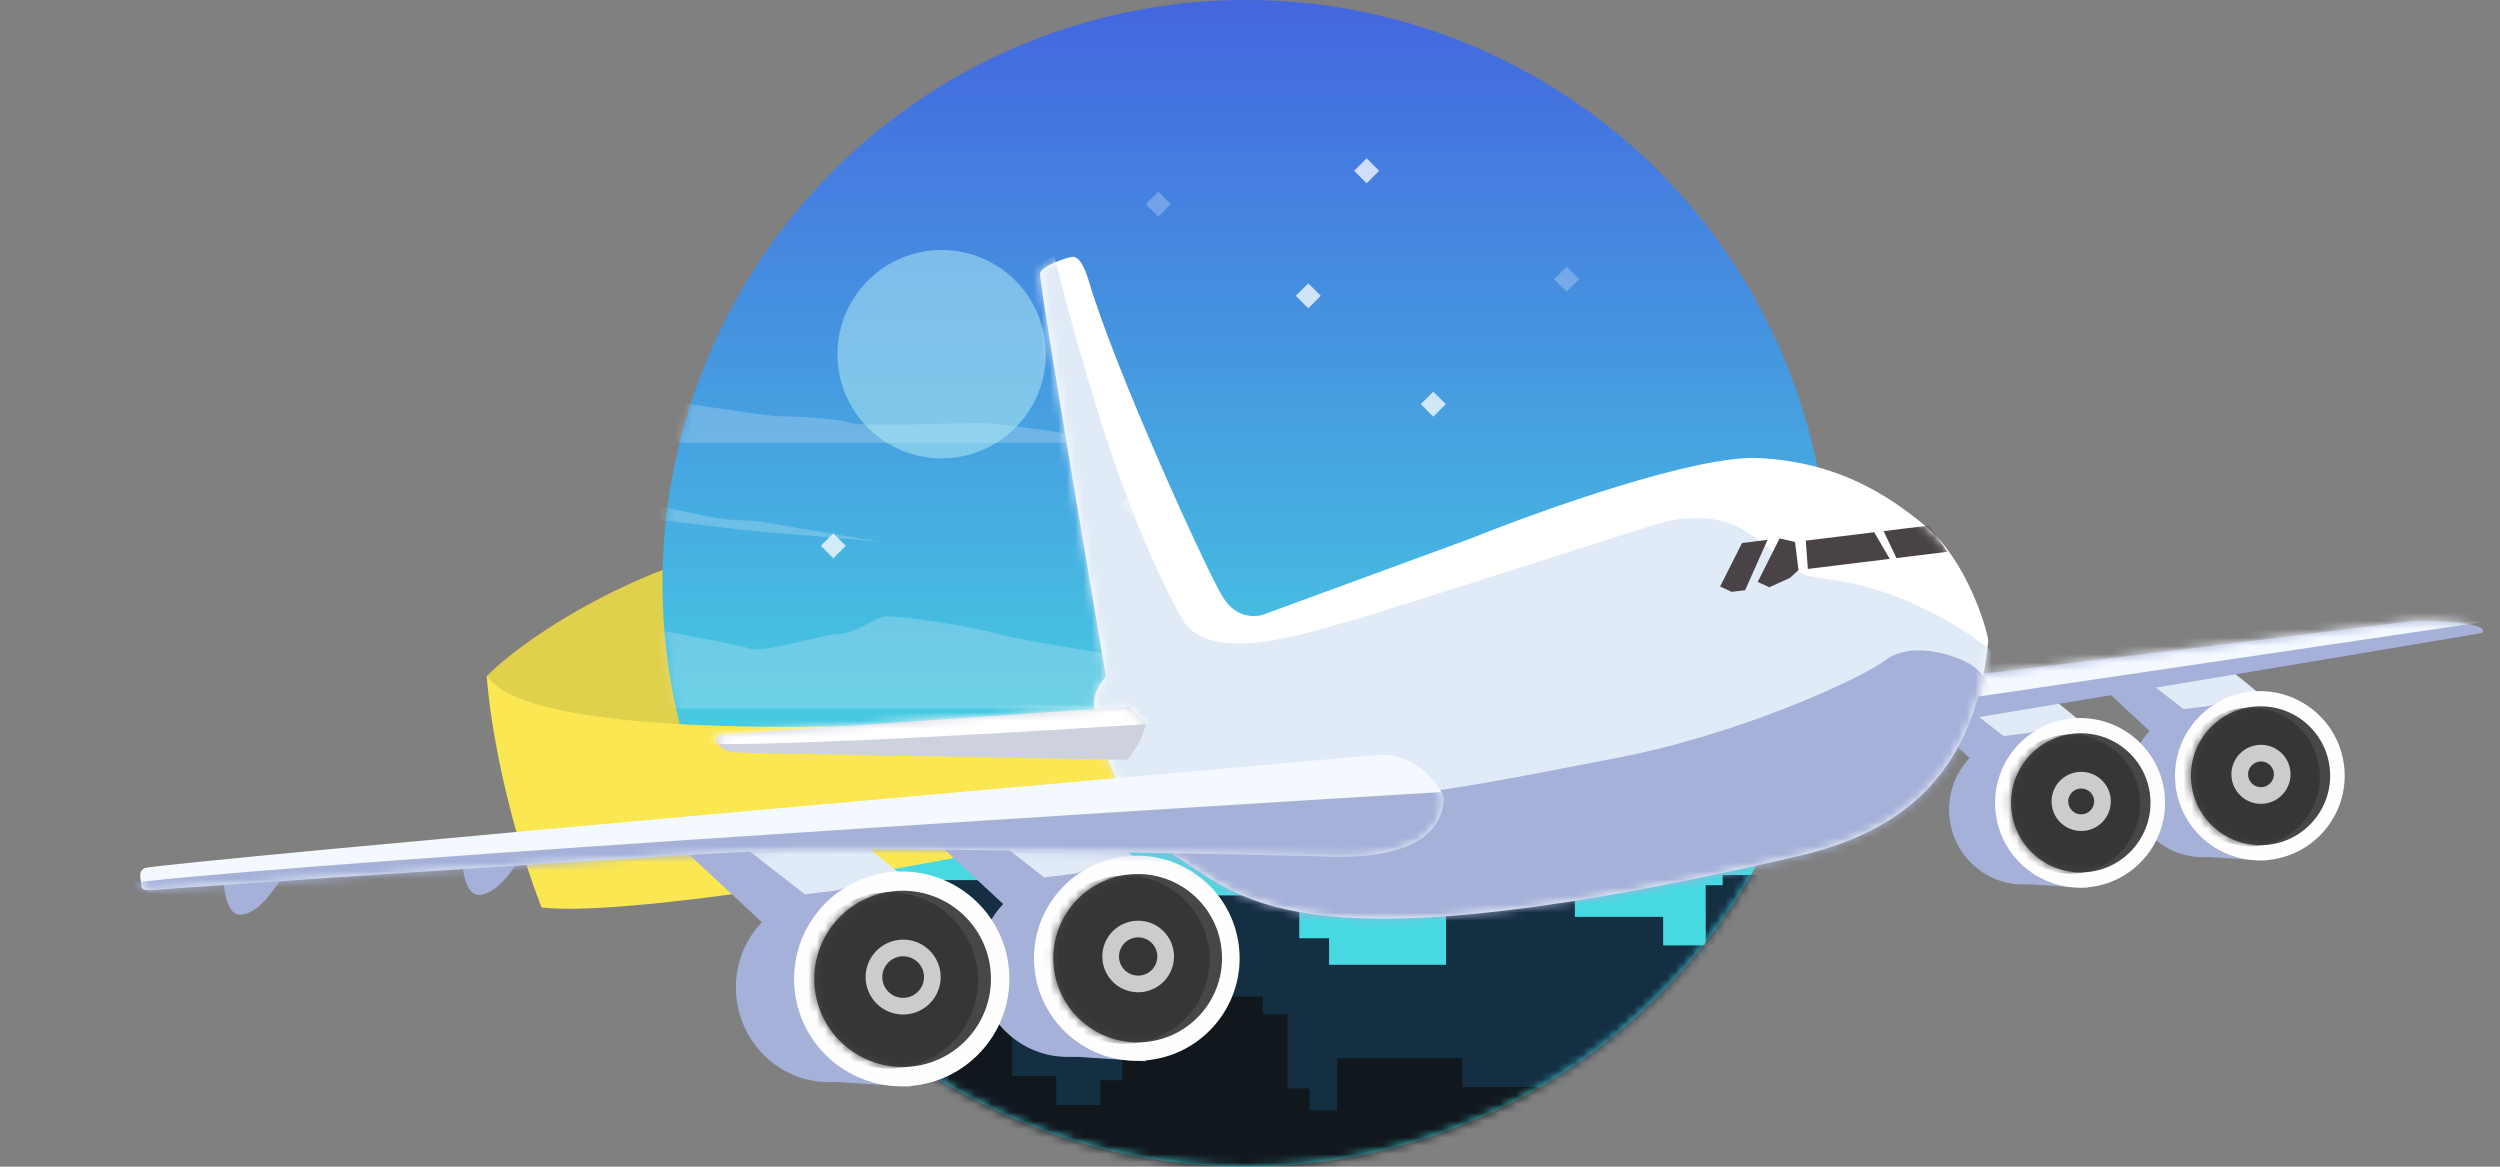 <svg xmlns="http://www.w3.org/2000/svg" width="300" height="140" viewBox="0 0 300 140" fill="none"><rect x="0" y="0" width="300" height="140" fill="#808080" stroke="none"/><path d="M90.175 64.993c-16.623 4.045-28.102 12.439-31.764 16.13 1.308 10.092 31.087 8.566 45.813 6.542-2.285-2.934-8.292-11.575-14.05-22.672z" fill="#e0d14d"/><circle cx="149.497" cy="70" r="70" fill="url(#paint0_linear)"/><mask id="a" maskUnits="userSpaceOnUse" x="63" y="0" width="140" height="140"><circle cx="133" cy="70" r="70" fill="url(#paint1_linear)"/></mask><g mask="url(#a)" transform="translate(16.497)"><g opacity=".25" fill="#e9f1f4"><path d="M174.5 83c2.283.274 10.359 1.657 12.5 2H48V73c7.849 1.371 23.904 4.251 25.33 4.8 1.785.686 8.92-1.714 10.704-1.714 1.784 0 4.281-1.715 5.351-2.057 1.07-.343 10.347 1.028 13.914 2.057 3.568 1.028 28.185 4.8 30.326 4.8 2.141 0 9.276.343 11.06 1.028 1.784.686 17.838 0 19.979 0 2.141 0 6.982.743 9.836 1.086zM108.521 51.583c1.76.212 7.985 1.278 9.635 1.542H11.01v-9.25c6.05 1.057 18.426 3.277 19.526 3.7 1.375.529 6.876-1.321 8.25-1.321 1.376 0 3.3-1.322 4.126-1.586.825-.264 7.975.793 10.725 1.586s21.726 3.7 23.376 3.7c1.65 0 7.15.264 8.525.793 1.375.528 13.75 0 15.401 0 1.65 0 5.382.572 7.582.836zM178 93.527l-.445.046c-2.294-.004-12.895-.946-18.509-1.475-3.576-.595-10.871-1.857-11.443-2.143-.716-.357-22.53-1.43-23.603-.715.715 0 20.026 1.43 22.172 2.5 2.146 1.072 11.802.715 16.808 1.787 3.836.82 11.041.397 14.575.046.288 0 .445-.014.445-.046zM51 61.786l.139-.033c2.422-.476 15.07 1.002 21.213 1.818L89 65l-14.838-2.5c-.845 0-2.968-.071-4.705-.357C67.286 61.786 59.324 60 58.962 60c-.284 0-5.246 1.148-7.823 1.753-.05.01-.097.02-.139.033z"/></g><path d="M42 128.143v-.98h10.725V117.367h5.49v-10.285h4.724v10.285h3.32v-3.673h1.659v-1.959H78.77v1.959h1.66v3.673h6.384v-7.469h3.32v7.469h3.191v-10.285h1.405v-1.47h10.98v1.47h1.404v4.04h3.703v4.164h7.022v2.449h10.724v-10.286h4.341v-2.082h2.171v2.082h4.341v5.143h3.575v3.184h14.044v-9.796h15.449v4.04h10.597v3.429h5.107v-7.225h2.042V105h4.597v1.224h1.787v7.225h5.235v4.408h5.234v-1.959h3.065v4.653h6.256v6.122H221V161H42z" fill="#142e42"/><path d="M191.828 139.934H-43v-4.379h8.59v-3.523h6.378v-10.536h5.287v10.536h5.947v-5.037h1.19v-1.218h7.566v1.218h.991v4.938h2.313v-7.408h3.8v7.738H.22v-2.47h3.469v-4.28H8.81v5.927h5.451v-12.018h2.809v-1.646h14.538v2.14h2.148v12.182h2.974v-2.963h2.808v2.963h2.974v-4.445h6.608V133.58h6.444v-20.414h1.982v-1.152h3.14v1.317h1.816v16.298h6.609v-9.219h6.608v5.762h15.034v6.091h6.608v-14.816h7.6v11.688h5.287v3.457h5.287v-2.963h2.643v-7.902h3.139v-2.14h13.712v2.14h2.974v8.889h2.643v2.634h3.304v-6.255h15.034v3.457h13.052v4.445h7.269v-2.47h4.296v2.47h5.451v2.963H195v2.074z" fill="#11181d"/></g><path d="M195.27 79.092c-35.108 5.085-128.207 14.312-136.86 2.03.318 4.692 2.013 15.878 6.572 27.778 18.133 2.091 120.145-17.944 130.287-29.808z" fill="#fbe752"/><circle cx="112.997" cy="42.5" r="12.5" opacity=".5" fill="#b9f1f5"/><path d="M258.111 87.873l-7.366-6.848 14.833-1.82 6.963 6.215z" fill="#a5b1d9"/><path d="M271.91 83.878c-1.863-1.54-5.648-4.639-5.895-4.726l-10.034 1.23 6.04 4.709z" fill="#e1ebf7"/><ellipse rx="8.791" ry="8.925" transform="scale(-1 1) rotate(6.994)" cx="-250.888" cy="125.42" fill="#a5b1d9"/><path d="M272.077 103.297l-8.724-.565-2.789-16.4 9.038-3.202z" fill="#a5b1d9"/><ellipse rx="10.179" ry="10.156" transform="scale(-1 1) rotate(6.994)" cx="-257.829" cy="125.42" fill="#fffeff"/><ellipse rx="8.351" ry="8.332" transform="scale(-1 1) rotate(6.994)" cx="-257.914" cy="125.428" fill="#484647"/><mask id="b" maskUnits="userSpaceOnUse" x="246" y="84" width="18" height="18"><ellipse rx="8.351" ry="8.332" transform="scale(-1 1) rotate(6.994 -888.975 -2037.86)" fill="#363636"/></mask><g mask="url(#b)" transform="translate(16.497)"><ellipse rx="8.351" ry="8.332" transform="scale(-1 1) rotate(6.994 -889.59 -2027.77)" fill="#363636"/></g><path d="M271.505 94.446c-.852.105-1.62-.5-1.723-1.339a1.543 1.543 0 011.348-1.716c.852-.105 1.62.5 1.723 1.34a1.543 1.543 0 01-1.348 1.715zm.243 1.985a3.543 3.543 0 01-3.951-3.08 3.543 3.543 0 013.088-3.945 3.543 3.543 0 013.952 3.08 3.543 3.543 0 01-3.09 3.945z" clip-rule="evenodd" fill="#ccccca" fill-rule="evenodd"/><path d="M236.51 91.114l-7.38-6.861 14.863-1.824 6.976 6.228z" fill="#a5b1d9"/><path d="M250.335 87.111c-1.865-1.542-5.658-4.648-5.906-4.735l-10.054 1.233 6.052 4.718z" fill="#e1ebf7"/><ellipse rx="8.808" ry="8.943" transform="scale(-1 1) rotate(6.994)" cx="-229.063" cy="126.021" fill="#a5b1d9"/><path d="M250.505 106.57l-8.741-.566-2.795-16.434 9.057-3.208z" fill="#a5b1d9"/><ellipse rx="10.199" ry="10.176" transform="scale(-1 1) rotate(6.994)" cx="-236.019" cy="126.021" fill="#fffeff"/><ellipse rx="8.368" ry="8.349" transform="scale(-1 1) rotate(6.994)" cx="-236.104" cy="126.029" fill="#484647"/><mask id="c" maskUnits="userSpaceOnUse" x="224" y="87" width="18" height="18"><ellipse rx="8.368" ry="8.349" transform="scale(-1 1) rotate(6.994 -904.796 -1859.718)" fill="#363636"/></mask><g mask="url(#c)" transform="translate(16.497)"><ellipse rx="8.368" ry="8.349" transform="scale(-1 1) rotate(6.994 -905.414 -1849.62)" fill="#363636"/></g><path d="M249.931 97.705a1.55 1.55 0 01-1.73-1.345 1.55 1.55 0 011.354-1.724 1.55 1.55 0 011.73 1.345 1.55 1.55 0 01-1.353 1.724zm.243 1.985a3.55 3.55 0 01-3.959-3.086 3.55 3.55 0 013.095-3.953 3.55 3.55 0 013.96 3.087 3.55 3.55 0 01-3.096 3.953z" clip-rule="evenodd" fill="#ccccca" fill-rule="evenodd"/><path d="M297.8 75.964c-2.303.413-42.39 7.103-62.146 10.397l.497-5.28 53.141-6.52c1.933-.237 9.82.1 8.509 1.403z" fill="#a5b1d9"/><mask id="d" maskUnits="userSpaceOnUse" x="218" y="73" width="64" height="14"><path d="M281.304 75.964c-2.303.413-42.39 7.103-62.146 10.397l.497-5.28 53.141-6.52c1.932-.237 9.82.1 8.508 1.403z" fill="#a5b1d9"/></mask><g mask="url(#d)" transform="translate(16.497)"><path d="M288.051 73.668c-23.707 3.507-71.218 10.532-71.605 10.58l.116-5.723 63.93-7.844z" fill="#f4f9ff"/></g><path d="M120.573 108.662l-8.929-8.3 17.98-2.206 8.44 7.533z" fill="#a5b1d9"/><path d="M137.298 103.82c-2.257-1.866-6.845-5.623-7.144-5.73l-12.163 1.493 7.32 5.707z" fill="#e1ebf7"/><ellipse rx="10.656" ry="10.818" transform="scale(-1 1) rotate(6.994)" cx="-112.986" cy="130.743" fill="#a5b1d9"/><path d="M137.504 127.36l-10.575-.686-3.382-19.88 10.957-3.881z" fill="#a5b1d9"/><ellipse rx="12.338" ry="12.31" transform="scale(-1 1) rotate(6.994)" cx="-121.4" cy="130.743" fill="#fffeff"/><ellipse rx="10.123" ry="10.1" transform="scale(-1 1) rotate(6.994)" cx="-121.504" cy="130.752" fill="#484647"/><mask id="e" maskUnits="userSpaceOnUse" x="109" y="104" width="22" height="22"><ellipse rx="10.123" ry="10.1" transform="scale(-1 1) rotate(6.994 -1000.74 -924.486)" fill="#363636"/></mask><g mask="url(#e)" transform="translate(16.497)"><ellipse rx="10.123" ry="10.1" transform="scale(-1 1) rotate(6.994 -1001.486 -912.238)" fill="#363636"/></g><path d="M136.857 117.052a2.294 2.294 0 01-2.56-1.993 2.295 2.295 0 012.002-2.553 2.296 2.296 0 012.562 1.993 2.295 2.295 0 01-2.004 2.553zm.244 1.985a4.295 4.295 0 01-4.79-3.735 4.294 4.294 0 013.745-4.781 4.293 4.293 0 014.79 3.734 4.294 4.294 0 01-3.745 4.782z" clip-rule="evenodd" fill="#ccccca" fill-rule="evenodd"/><path d="M231.204 63.259c4.74 3.985 7.194 12.001 7.391 13.608-1.654 17.164-11.71 23.128-22.18 25.717-59.903 14.036-67.004 5.448-74.98.392-6.38-4.045-9.336-13.478-10.016-17.69-.539-1.727.713-3.512 1.298-4.073-.079-.643-8.129-47.603-7.905-48.446.224-.843 3.044-1.841 3.849-1.94.805-.099 1.446 1.127 1.985 2.855 3.092 10.548 14.058 34.644 16.102 37.981 1.635 2.67 4.112 2.432 5.146 1.979l24.714-9.067c8.36-3.363 26.954-9.993 34.455-9.609 9.376.48 15.403 4.308 20.142 8.293z" fill="#fff"/><mask id="f" maskUnits="userSpaceOnUse" x="108" y="18" width="118" height="97"><path d="M214.708 63.259c4.739 3.985 6.773 11.238 7.391 13.608-1.654 17.164-11.711 23.128-22.181 25.717-59.902 14.036-67.003 5.448-74.979.392-6.381-4.045-9.336-13.478-10.016-17.69-.539-1.727.713-3.512 1.298-4.073-.079-.643-8.129-47.603-7.905-48.446.223-.843 3.043-1.841 3.848-1.94.805-.099 1.446 1.127 1.985 2.855 3.092 10.548 14.058 34.644 16.102 37.981 1.635 2.67 4.112 2.432 5.146 1.979l24.714-9.067c8.36-3.363 26.954-9.993 34.455-9.609 9.376.48 15.403 4.308 20.142 8.293z" fill="#feffff"/></mask><g mask="url(#f)" transform="translate(16.497)"><path d="M213.054 72.432c7.256 3.187 10.808 6.828 12.875 9.02l2.878 23.459-113.368 13.908-10.506-85.637c.961-.607 3.325-1.94 5.097-2.42 3.825 15.188 8.885 32.046 15.303 43.462 3.345 5.95 15.735 1.467 21.089.022 1.772-.478 23.71-7.475 34.458-10.914 3.142-1.038 5.004-1.382 8.213-1.008 5.349.623 9.179 6.865 11.956 6.85 1.206.505 4.748.07 12.005 3.258z" fill="#e1ebf7"/><path d="M220.179 79.875c1.788 1.248 3.391 3.66 1.791 7.934l2.306 18.799-104.028 12.763-2.858-23.297c25.147 2.46 44.679-2.22 59.697-5.041 15.019-2.821 29.565-9.499 32.71-11.842 3.146-2.343 8.594-.565 10.382.684z" fill="#a5b1d9"/><path d="M209.536 63.732l5.475-.672 2.185 3.157-6.119.75zM200.194 64.876l8.213-1.008 1.863 3.197-9.823 1.205zM197.057 64.609l1.85.425.414 3.374-1.028.942-2.478 1.12-1.387-.646zM192.547 65.162l3.059-.375-2.691 6.038-1.611.198-1.387-.646z" fill="#494347"/></g><path d="M91.621 110.845l-9.348-8.691 18.825-2.31 8.835 7.888z" fill="#a5b1d9"/><path d="M109.13 105.775c-2.362-1.953-7.166-5.887-7.48-5.998l-12.734 1.562 7.665 5.976z" fill="#e1ebf7"/><ellipse rx="11.156" ry="11.327" transform="scale(-1 1) rotate(6.994)" cx="-84.292" cy="129.769" fill="#a5b1d9"/><path d="M109.346 130.421l-11.072-.717-3.54-20.815 11.472-4.064z" fill="#a5b1d9"/><ellipse rx="12.918" ry="12.889" transform="scale(-1 1) rotate(6.994)" cx="-93.1" cy="129.77" fill="#fffeff"/><ellipse rx="10.599" ry="10.575" transform="scale(-1 1) rotate(6.994)" cx="-93.208" cy="129.779" fill="#484647"/><mask id="g" maskUnits="userSpaceOnUse" x="80" y="105" width="24" height="25"><ellipse rx="10.599" ry="10.575" transform="scale(-1 1) rotate(6.994 -1006.928 -692.502)" fill="#363636"/></mask><g mask="url(#g)" transform="translate(16.497)"><ellipse rx="10.599" ry="10.575" transform="scale(-1 1) rotate(6.994 -1007.713 -679.68)" fill="#363636"/></g><path d="M108.682 119.722a2.497 2.497 0 01-2.786-2.168 2.497 2.497 0 012.18-2.778 2.497 2.497 0 012.786 2.168 2.497 2.497 0 01-2.18 2.778zm.244 1.985a4.497 4.497 0 01-5.015-3.91 4.497 4.497 0 013.921-5.006 4.497 4.497 0 015.015 3.91 4.497 4.497 0 01-3.921 5.006z" clip-rule="evenodd" fill="#ccccca" fill-rule="evenodd"/><path d="M28.99 109.758c1.772-.217 3.346-2.041 5.266-5.049-1.738.05-5.667.173-7.487.266.056 1.787.45 5.001 2.222 4.783zM57.634 107.386c1.771-.217 3.345-2.041 5.265-5.049-1.738.05-5.667.173-7.487.266.056 1.787.45 5 2.222 4.783z" fill="#a5b1d9"/><path d="M165.093 90.614c5.173-.471 8.038 4.233 8.156 5.197-.322 8.031-13.198 7.001-15.331 6.937-2.133-.065-51.955-1.128-62.54-.808-10.586.32-75.111 4.649-76.721 4.846-1.289.158-1.65-.124-1.67-.284l-.158-1.286c-.039-.321.063-.823.526-1.043 2.035-.739 142.565-13.087 147.738-13.559z" fill="#f4f9ff"/><mask id="h" maskUnits="userSpaceOnUse" x="0" y="85" width="158" height="36"><path d="M148.596 90.614c5.173-.471 8.038 4.233 8.156 5.197-.322 8.031-13.198 7.001-15.331 6.937-2.133-.065-51.954-1.128-62.54-.808-10.585.32-75.11 4.649-76.72 4.846-1.29.158-1.65-.124-1.67-.284l-.158-1.286c-.04-.321.062-.823.526-1.043 2.034-.739 142.564-13.087 147.737-13.559z" fill="#fff"/></mask><g mask="url(#h)" transform="translate(16.497)"><path d="M-2.004 106.155c11.917-1.984 113.984-8.439 163.528-11.418l1.261 10.282c-54.733 1.986-164.316 4.993-164.79 1.136z" fill="#a5b1d9"/></g><path d="M135.446 84.793l2.047 2.032c-.294 1.862-1.62 3.677-2.245 4.352-15.232-.251-45.995-.783-47.186-.897-1.489-.144-2.793-1.452-1.725-2.072.901-.11 33.114-2.323 49.108-3.415z" fill="#ced2df"/><mask id="i" maskUnits="userSpaceOnUse" x="69" y="82" width="53" height="16"><path d="M118.949 84.793l2.047 2.032c-.294 1.862-1.619 3.677-2.245 4.352-15.232-.251-45.995-.783-47.186-.897-1.488-.144-2.793-1.452-1.725-2.072.902-.11 33.115-2.323 49.109-3.415z" fill="#b2d0d0"/></mask><g mask="url(#i)" transform="translate(16.497)"><path d="M65.209 89.103c5.986.831 40.772-1.197 57.416-2.314l-4.232-5.19-42.671 3.931c-3.676.234-10.926 1.275-10.513 3.573z" fill="#fff"/></g><path d="M163.996 19l1.5 1.5-1.5 1.5-1.5-1.5zM156.996 34l1.5 1.5-1.5 1.5-1.5-1.5z" opacity=".75" fill="#fff"/><path d="M187.996 32l1.5 1.5-1.5 1.5-1.5-1.5z" opacity=".25" fill="#fff"/><path d="M171.996 47l1.5 1.5-1.5 1.5-1.5-1.5z" opacity=".75" fill="#fff"/><path d="M138.996 23l1.5 1.5-1.5 1.5-1.5-1.5z" opacity=".25" fill="#fff"/><path d="M99.997 64l1.5 1.5-1.5 1.5-1.5-1.5z" opacity=".75" fill="#fff"/><path d="M135.996 59l1.5 1.5-1.5 1.5-1.5-1.5z" opacity=".25" fill="#fff"/><defs id="defs187"><linearGradient id="paint0_linear" x1="133" y1="0" x2="133" y2="140" gradientUnits="userSpaceOnUse" gradientTransform="translate(16.497)"><stop stop-color="#4466DF" id="stop177"/><stop offset=".713" stop-color="#47D9E2" id="stop179"/></linearGradient><linearGradient id="paint1_linear" x1="133" y1="0" x2="133" y2="140" gradientUnits="userSpaceOnUse"><stop stop-color="#88E6E6" id="stop182"/><stop offset=".906" stop-color="#B2EFE8" id="stop184"/></linearGradient></defs></svg>
